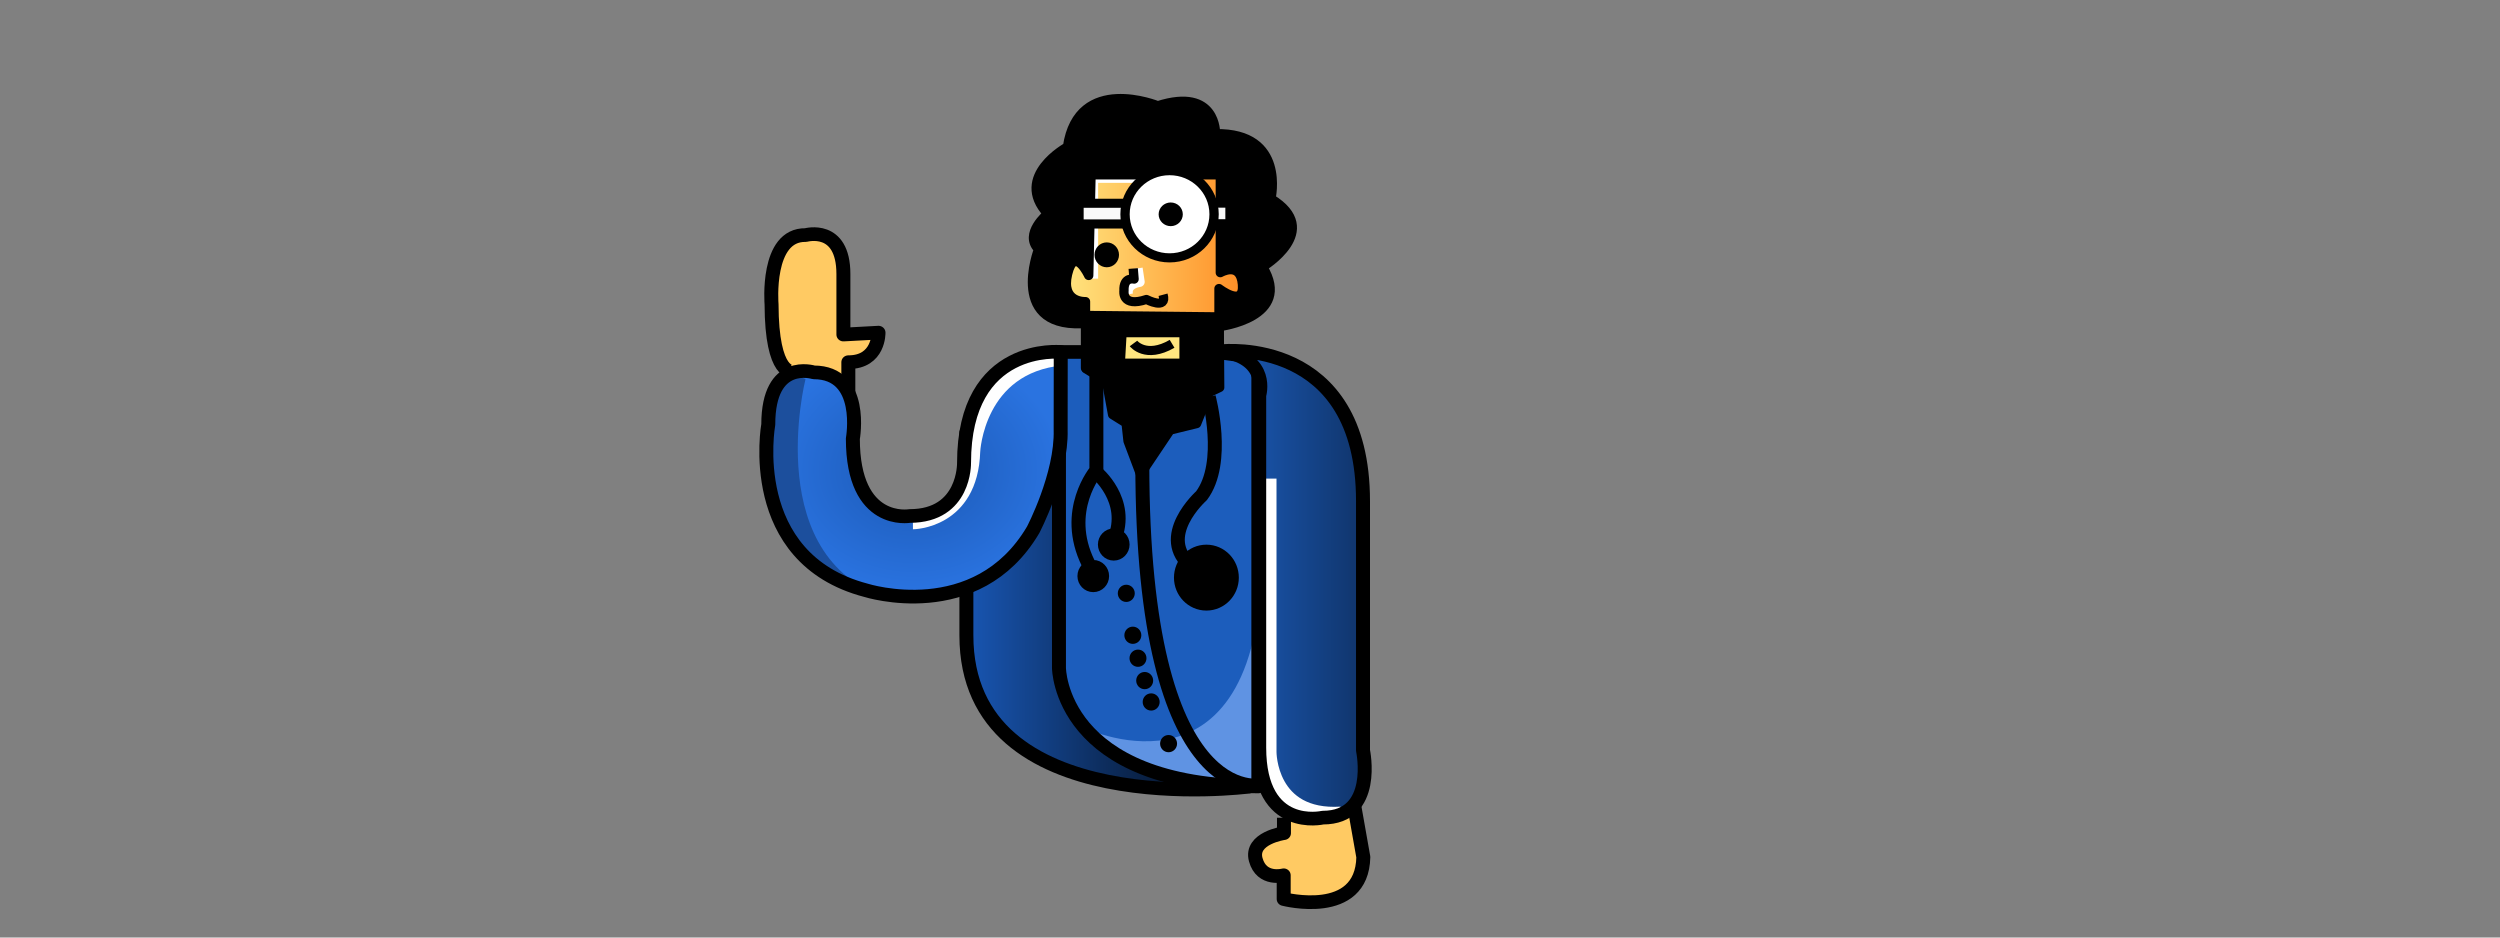 <?xml version="1.0" encoding="UTF-8" standalone="no"?>
<!-- Created with Inkscape (http://www.inkscape.org/) -->

<svg
   width="800"
   height="300"
   viewBox="0 0 211.667 79.375"
   version="1.1"
   id="svg1"
   xml:space="preserve"
   inkscape:version="1.3.2 (091e20ef0f, 2023-11-25)"
   sodipodi:docname="drawing2.svg"
   inkscape:export-filename="drawing.png"
   inkscape:export-xdpi="300"
   inkscape:export-ydpi="300"
   xmlns:inkscape="http://www.inkscape.org/namespaces/inkscape"
   xmlns:sodipodi="http://sodipodi.sourceforge.net/DTD/sodipodi-0.dtd"
   xmlns:xlink="http://www.w3.org/1999/xlink"
   xmlns="http://www.w3.org/2000/svg"
   xmlns:svg="http://www.w3.org/2000/svg"><rect x="0" y="0" width="211.667" height="79.375" fill="#808080" stroke="none"/><sodipodi:namedview
     id="namedview1"
     pagecolor="#ffffff"
     bordercolor="#000000"
     borderopacity="0.25"
     inkscape:showpageshadow="2"
     inkscape:pageopacity="0.0"
     inkscape:pagecheckerboard="0"
     inkscape:deskcolor="#d1d1d1"
     inkscape:document-units="mm"
     inkscape:zoom="1.4128928"
     inkscape:cx="412.62862"
     inkscape:cy="216.93082"
     inkscape:window-width="1920"
     inkscape:window-height="1003"
     inkscape:window-x="0"
     inkscape:window-y="0"
     inkscape:window-maximized="1"
     inkscape:current-layer="layer1" /><defs
     id="defs1"><linearGradient
       id="linearGradient24"
       inkscape:collect="always"><stop
         style="stop-color:#ffe680;stop-opacity:1;"
         offset="0"
         id="stop24" /><stop
         style="stop-color:#ff8c23;stop-opacity:1;"
         offset="1"
         id="stop25" /></linearGradient><linearGradient
       inkscape:collect="always"
       xlink:href="#linearGradient13"
       id="linearGradient14"
       x1="180.789"
       y1="192.846"
       x2="276.206"
       y2="192.846"
       gradientUnits="userSpaceOnUse"
       gradientTransform="matrix(0.257,0,0,0.257,50.113,-1.925)" /><linearGradient
       id="linearGradient13"
       inkscape:collect="always"><stop
         style="stop-color:#1958b7;stop-opacity:1;"
         offset="0"
         id="stop13" /><stop
         style="stop-color:#000000;stop-opacity:1;"
         offset="1"
         id="stop14" /></linearGradient><linearGradient
       inkscape:collect="always"
       xlink:href="#linearGradient24"
       id="linearGradient1"
       gradientUnits="userSpaceOnUse"
       x1="90.329"
       y1="25.313"
       x2="108.209"
       y2="25.313"
       gradientTransform="matrix(0.859,0,0,0.859,27.442,-0.516)" /><linearGradient
       inkscape:collect="always"
       xlink:href="#linearGradient16"
       id="linearGradient18"
       x1="264.05"
       y1="194.294"
       x2="309.969"
       y2="194.294"
       gradientUnits="userSpaceOnUse"
       gradientTransform="matrix(0.257,0,0,0.257,50.113,-1.925)" /><linearGradient
       id="linearGradient16"
       inkscape:collect="always"><stop
         style="stop-color:#1c5dbc;stop-opacity:1;"
         offset="0"
         id="stop17" /><stop
         style="stop-color:#10356c;stop-opacity:1;"
         offset="1"
         id="stop18" /></linearGradient><radialGradient
       inkscape:collect="always"
       xlink:href="#linearGradient15"
       id="radialGradient16"
       cx="166.154"
       cy="156.23"
       fx="166.154"
       fy="156.23"
       r="47.438"
       gradientTransform="matrix(0.257,0,0,0.218,50.113,4.131)"
       gradientUnits="userSpaceOnUse" /><linearGradient
       id="linearGradient15"
       inkscape:collect="always"><stop
         style="stop-color:#1b58b4;stop-opacity:1;"
         offset="0"
         id="stop15" /><stop
         style="stop-color:#2a73e0;stop-opacity:1;"
         offset="1"
         id="stop16" /></linearGradient></defs><g
     inkscape:label="Layer 1"
     inkscape:groupmode="layer"
     id="layer1"><g
       id="g2"
       transform="matrix(1.023,0,0,1.002,-17.538,1.543)"><path
         style="fill:url(#linearGradient14);stroke:#000000;stroke-width:1.156;stroke-linejoin:round;stroke-opacity:1"
         d="m 120.477,64.933 c 0,0 -23.352,3.108 -23.352,-12.783 V 35.028 l 8.653,-4.996 z"
         id="path7-5" /><path
         style="fill:#1c5dbc;fill-opacity:1;stroke:none;stroke-width:1.156;stroke-linejoin:round;stroke-opacity:1"
         d="m 117.827,28.156 h -12.945 v 26.686 c 0,0 0.025,10.025 16.502,10.025 V 28.632 Z"
         id="path3-62" /><path
         style="fill:#5f93e3;fill-opacity:1;stroke:none;stroke-width:1.156;stroke-linejoin:round;stroke-opacity:1"
         d="m 107.093,60.044 c 0,0 14.646,7.027 14.49,-15.204 l -0.364,20.04 c 0,0 -9.886,0.688 -14.126,-4.837 z"
         id="path22-9" /><path
         style="fill:#000000;stroke:#000000;stroke-width:0.771;stroke-linejoin:round"
         d="m 118.083,26.058 c 0,0 6.107,-0.764 3.57,-5.046 0,0 5.026,-3.069 0.677,-5.773 0,0 1.277,-5.597 -4.586,-5.486 0,0 0.122,-3.966 -4.779,-2.36 0,0 -6.573,-2.758 -7.474,3.472 0,0 -4.501,2.492 -1.641,5.66 0,0 -2.03,1.699 -0.753,2.999 0,0 -2.645,6.961 4.167,6.247"
         id="path12-9"
         sodipodi:nodetypes="ccccccccc" /><path
         style="fill:url(#linearGradient1);stroke:none;stroke-width:0.771;stroke-linejoin:round"
         d="m 107.419,13.062 h 10.7 v 8.266 c 0,0 1.672,-1.006 1.832,0.994 0.16,2 -1.942,0.339 -1.942,0.339 v 6.711 h -11.047 v -5.607 c 0,0 -2.054,0.114 -1.482,-2.332 0.572,-2.446 1.747,0.132 1.747,0.132 z"
         id="path9-1" /><path
         style="fill:none;fill-opacity:1;stroke:#ffffff;stroke-width:0.859;stroke-linejoin:round;stroke-dasharray:none;stroke-opacity:1"
         d="m 107.597,22.004 v -8.521 h 5.761"
         id="path31-2" /><path
         style="fill:none;stroke:#000000;stroke-width:0.771;stroke-linejoin:round"
         d="m 107.441,13.238 h 10.7 v 8.266 c 0,0 1.672,-1.006 1.832,0.994 0.16,2 -1.942,0.339 -1.942,0.339 v 6.711 H 106.984 v -5.607 c 0,0 -2.054,0.114 -1.482,-2.332 0.572,-2.446 1.747,0.132 1.747,0.132 z"
         id="path9-0-7" /><path
         style="fill:none;fill-opacity:1;stroke:#000000;stroke-width:1.156;stroke-linejoin:round;stroke-opacity:1"
         d="m 117.732,28.2 h -12.945 v 26.686 c 0,0 0.025,10.025 16.502,10.025 V 28.676 Z"
         id="path3-6" /><path
         style="fill:#000000;stroke:#000000;stroke-width:0.771;stroke-linejoin:round"
         d="m 118.046,25.231 -11.018,-0.122 v 4.523 l 1.695,1.062 0.504,2.804 1.116,0.713 0.162,1.52 1.034,2.801 2.45,-3.728 2.189,-0.546 1.029,-2.625 0.882,-0.43 z"
         id="path10-0"
         sodipodi:nodetypes="ccccccccccccc" /><path
         style="fill:#ffe680;stroke:#000000;stroke-width:0.771;stroke-linejoin:round"
         d="m 110.007,26.57 h 5.133 v 2.577 h -5.278 z"
         id="path11-9-8" /><path
         style="fill:none;fill-opacity:1;stroke:#ffffff;stroke-width:0.859;stroke-linejoin:round;stroke-dasharray:none;stroke-opacity:1"
         d="m 111.285,21.135 0.167,1.143 c 0,0 -1.163,0.133 -0.967,1.07"
         id="path32-3" /><path
         style="fill:none;stroke:#000000;stroke-width:0.771;stroke-linejoin:round"
         d="m 110.931,21.15 0.072,0.897 c 0,0 -0.887,-0.24 -0.835,0.989 0,0 -0.207,1.428 1.858,0.727 0,0 1.741,0.921 1.376,-0.398"
         id="path13-6" /><ellipse
         style="fill:#000000;stroke:#000000;stroke-width:0.771;stroke-linejoin:round"
         id="path15-6-9"
         cx="108.743"
         cy="19.993"
         rx="0.628"
         ry="0.666" /><rect
         style="fill:#f9f9f9;stroke:#000000;stroke-width:0.771;stroke-linejoin:round"
         id="rect17-1"
         width="5.218"
         height="1.748"
         x="106.445"
         y="15.636"
         ry="0.272" /><rect
         style="fill:#f9f9f9;stroke:#000000;stroke-width:0.771;stroke-linejoin:round"
         id="rect17-1-5"
         width="5.218"
         height="1.748"
         x="113.725"
         y="15.621"
         ry="0.272" /><circle
         style="fill:#ffffff;stroke:#000000;stroke-width:0.771;stroke-linejoin:round"
         id="path16-2"
         cx="113.94"
         cy="16.564"
         r="3.685" /><circle
         style="fill:#000000;stroke:#000000;stroke-width:0.771;stroke-linejoin:round"
         id="path17-6"
         cx="114.036"
         cy="16.569"
         r="0.615" /><path
         style="fill:#ffe680;stroke:#000000;stroke-width:0.771;stroke-linejoin:round;stroke-dasharray:none"
         d="m 110.954,27.483 c 0,0 1.004,1.322 3.195,0.028"
         id="path19-8" /><ellipse
         style="fill:#000000;stroke:#000000;stroke-width:0.534;stroke-linejoin:round"
         id="path15-6-2-8"
         cx="110.358"
         cy="48.596"
         rx="0.435"
         ry="0.461" /><ellipse
         style="fill:#000000;stroke:#000000;stroke-width:0.534;stroke-linejoin:round"
         id="path15-6-2-8-3"
         cx="110.901"
         cy="52.138"
         rx="0.435"
         ry="0.461" /><ellipse
         style="fill:#000000;stroke:#000000;stroke-width:0.534;stroke-linejoin:round"
         id="path15-6-2-8-3-6"
         cx="111.327"
         cy="54.078"
         rx="0.435"
         ry="0.461" /><ellipse
         style="fill:#000000;stroke:#000000;stroke-width:0.534;stroke-linejoin:round"
         id="path15-6-2-8-3-6-6"
         cx="111.881"
         cy="55.968"
         rx="0.435"
         ry="0.461" /><ellipse
         style="fill:#000000;stroke:#000000;stroke-width:0.534;stroke-linejoin:round"
         id="path15-6-2-8-3-6-6-4"
         cx="112.418"
         cy="57.775"
         rx="0.435"
         ry="0.461" /><ellipse
         style="fill:#000000;stroke:#000000;stroke-width:0.534;stroke-linejoin:round"
         id="path15-6-2-8-3-6-6-4-6"
         cx="113.859"
         cy="61.295"
         rx="0.435"
         ry="0.461" /><ellipse
         style="fill:#000000;stroke:#000000;stroke-width:0.997;stroke-linejoin:round"
         id="path15-6-2-3-2-5-4"
         cx="107.626"
         cy="47.135"
         rx="0.812"
         ry="0.861" /><ellipse
         style="fill:#000000;stroke:#000000;stroke-width:0.997;stroke-linejoin:round"
         id="path15-6-2-3-2-5-4-4"
         cx="109.321"
         cy="44.47"
         rx="0.812"
         ry="0.861" /><path
         style="fill:#ffca63;fill-opacity:1;stroke:#000000;stroke-width:1.156;stroke-linejoin:round;stroke-opacity:1"
         d="m 123.409,67.557 v 1.3 c 0,0 -2.825,0.418 -2.335,2.246 0.49,1.829 2.312,1.315 2.312,1.315 v 2.009 c 0,0 6.484,1.715 6.591,-3.544 l -0.829,-4.781"
         id="path9-12"
         sodipodi:nodetypes="ccscccc" /><path
         style="fill:url(#linearGradient18);stroke:none;stroke-width:1.156;stroke-linejoin:round;stroke-opacity:1"
         d="m 117.933,28.244 c 0,0 11.653,-1.297 11.653,12.674 v 21.065 c 0,0 1.188,5.677 -3.325,5.677 0,0 -5.266,1.256 -5.266,-5.921 V 31.967 c 0,0 0.929,-3.068 -3.062,-3.724 z"
         id="path2-7" /><path
         style="fill:#ffca63;fill-opacity:1;stroke:#000000;stroke-width:1.156;stroke-linejoin:round;stroke-opacity:1"
         d="m 82.77,29.854 c 0,0 -1.753,0.452 -1.77,-5.687 0,0 -0.486,-5.915 2.834,-5.844 0,0 3.112,-0.895 3.112,3.292 v 5.113 l 2.905,-0.16 c 0,0 0.065,2.496 -2.496,2.496 v 2.858"
         id="path8-0"
         sodipodi:nodetypes="cccscccc" /><path
         style="fill:url(#radialGradient16);stroke:none;stroke-width:1.156;stroke-linejoin:round;stroke-opacity:1"
         d="m 104.973,27.874 c 0,0 -8.003,-0.85 -8.003,9.368 0,0 0.102,4.49 -4.49,4.49 0,0 -4.712,0.865 -4.712,-6.535 0,0 0.992,-5.601 -3.234,-5.601 0,0 -3.766,-1.228 -3.766,4.406 0,0 -2.014,11.303 8.088,14.009 0,0 9.164,2.977 13.834,-5.11 0,0 2.381,-4.633 2.275,-8.462 z"
         id="path6-9" /><path
         style="fill:none;fill-opacity:1;stroke:#000000;stroke-width:1.156;stroke-linejoin:round;stroke-opacity:1"
         d="m 121.625,64.787 c 0,0 -9.94,2.467 -9.94,-27.158"
         id="path10-3" /><path
         style="fill:none;fill-opacity:1;stroke:#fefefe;stroke-width:1.156;stroke-linejoin:round;stroke-opacity:1"
         d="m 92.7,42.605 c 0,0 4.807,-0.025 4.992,-5.995 0,0 0.31,-7.178 7.364,-7.85"
         id="path11-6" /><path
         style="fill:#1c4f9d;fill-opacity:1;stroke:none;stroke-width:1.156;stroke-linejoin:round;stroke-opacity:1"
         d="m 83.811,30.487 c 0,0 -3.866,15.611 7.38,18.706 0,0 -14.724,-2.203 -9.882,-17.585 l 1.261,-1.636 z"
         id="path21-0" /><path
         style="fill:none;fill-opacity:1;stroke:#000000;stroke-width:1.156;stroke-linejoin:round;stroke-opacity:1"
         d="m 104.934,28.202 c 0,0 -8.003,-0.85 -8.003,9.368 0,0 0.102,4.49 -4.49,4.49 0,0 -4.712,0.865 -4.712,-6.535 0,0 0.992,-5.601 -3.234,-5.601 0,0 -3.766,-1.228 -3.766,4.406 0,0 -2.014,11.303 8.088,14.009 0,0 9.164,2.977 13.834,-5.11 0,0 2.381,-4.633 2.275,-8.462 z"
         id="path6-1" /><path
         style="fill:none;fill-opacity:1;stroke:#ffffff;stroke-width:1.156;stroke-linejoin:round;stroke-opacity:1"
         d="m 122.213,38.898 v 23.098 c 0,0 -0.038,5.577 5.91,5.199"
         id="path12-6" /><path
         style="fill:none;fill-opacity:1;stroke:#000000;stroke-width:1.156;stroke-linejoin:round;stroke-opacity:1"
         d="m 118.298,28.131 c 0,0 11.653,-1.297 11.653,12.674 V 61.871 c 0,0 1.188,5.677 -3.325,5.677 0,0 -5.266,1.256 -5.266,-5.921 V 31.855 c 0,0 0.929,-3.068 -3.062,-3.724 z"
         id="path2-1" /><path
         style="fill:none;fill-opacity:1;stroke:#000000;stroke-width:1.156;stroke-linejoin:round;stroke-opacity:1"
         d="m 107.884,28.928 v 9.278 c 0,0 -2.826,3.39 -0.674,7.85"
         id="path18-2" /><path
         style="fill:none;fill-opacity:1;stroke:#000000;stroke-width:1.156;stroke-linejoin:round;stroke-opacity:1"
         d="m 107.853,38.349 c 0,0 2.854,2.377 1.516,5.694"
         id="path19-6" /><path
         style="fill:none;fill-opacity:1;stroke:#000000;stroke-width:1.156;stroke-linejoin:round;stroke-opacity:1"
         d="m 117.184,32.005 c 0,0 1.464,5.534 -0.601,8.343 0,0 -3.828,3.488 -0.785,6.001"
         id="path20-1" /><ellipse
         style="fill:#000000;stroke:#000000;stroke-width:2.042;stroke-linejoin:round"
         id="path15-6-2-3-2-5-6-3"
         cx="116.989"
         cy="47.268"
         rx="1.663"
         ry="1.764" /></g></g></svg>
